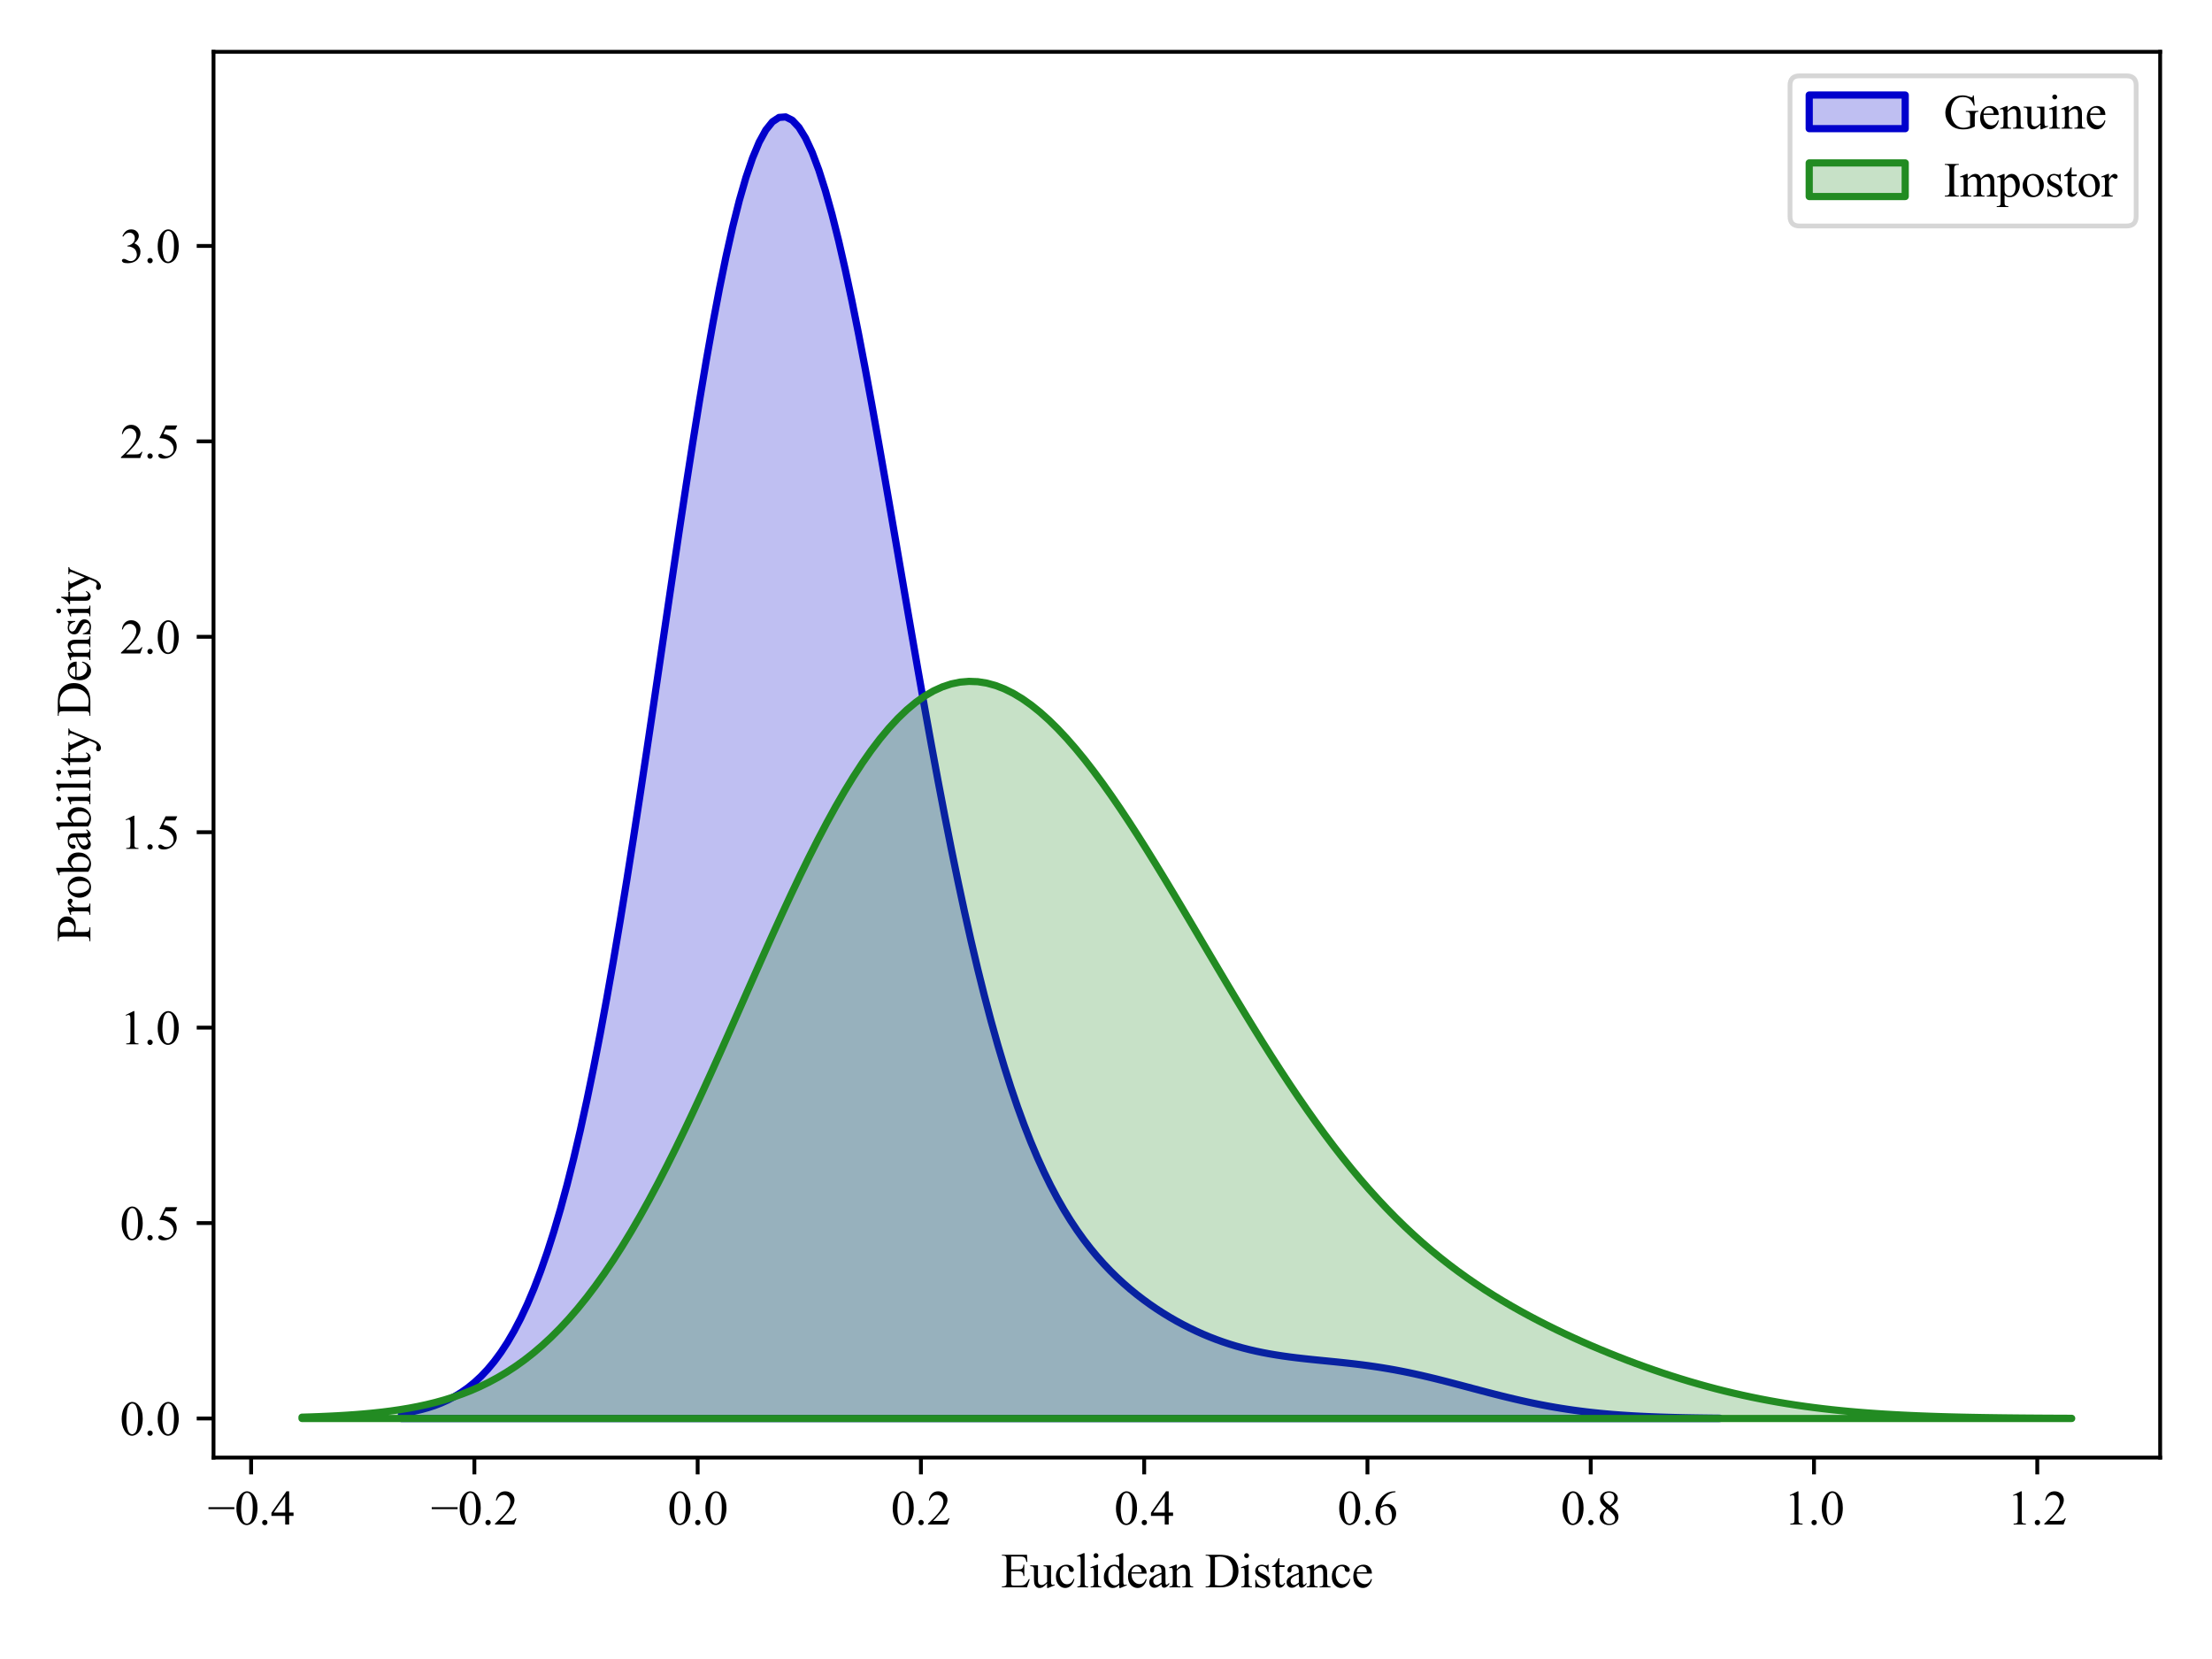 <?xml version="1.0" encoding="utf-8" standalone="no"?>
<!DOCTYPE svg PUBLIC "-//W3C//DTD SVG 1.1//EN"
  "http://www.w3.org/Graphics/SVG/1.1/DTD/svg11.dtd">
<svg xmlns:xlink="http://www.w3.org/1999/xlink" width="460.8pt" height="345.6pt" viewBox="0 0 460.8 345.6" xmlns="http://www.w3.org/2000/svg" version="1.1">
 <defs>
  <style type="text/css">*{stroke-linejoin: round; stroke-linecap: butt}</style>
 </defs>
 <g id="figure_1">
  <g id="patch_1">
   <path d="M 0 345.6 
L 460.8 345.6 
L 460.8 0 
L 0 0 
z
" style="fill: #ffffff"/>
  </g>
  <g id="axes_1">
   <g id="patch_2">
    <path d="M 44.48 303.64 
L 450 303.64 
L 450 10.8 
L 44.48 10.8 
z
" style="fill: #ffffff"/>
   </g>
   <g id="PolyCollection_1">
    <defs>
     <path id="mba195c0601" d="M 83.631 -51.141 
L 83.631 -50.102 
L 85.011 -50.102 
L 86.391 -50.102 
L 87.771 -50.102 
L 89.151 -50.102 
L 90.531 -50.102 
L 91.911 -50.102 
L 93.291 -50.102 
L 94.671 -50.102 
L 96.051 -50.102 
L 97.431 -50.102 
L 98.811 -50.102 
L 100.191 -50.102 
L 101.571 -50.102 
L 102.951 -50.102 
L 104.331 -50.102 
L 105.711 -50.102 
L 107.091 -50.102 
L 108.471 -50.102 
L 109.851 -50.102 
L 111.231 -50.102 
L 112.611 -50.102 
L 113.99 -50.102 
L 115.37 -50.102 
L 116.75 -50.102 
L 118.13 -50.102 
L 119.51 -50.102 
L 120.89 -50.102 
L 122.27 -50.102 
L 123.65 -50.102 
L 125.03 -50.102 
L 126.41 -50.102 
L 127.79 -50.102 
L 129.17 -50.102 
L 130.55 -50.102 
L 131.93 -50.102 
L 133.31 -50.102 
L 134.69 -50.102 
L 136.07 -50.102 
L 137.45 -50.102 
L 138.83 -50.102 
L 140.21 -50.102 
L 141.59 -50.102 
L 142.97 -50.102 
L 144.35 -50.102 
L 145.73 -50.102 
L 147.11 -50.102 
L 148.49 -50.102 
L 149.87 -50.102 
L 151.25 -50.102 
L 152.63 -50.102 
L 154.01 -50.102 
L 155.39 -50.102 
L 156.77 -50.102 
L 158.15 -50.102 
L 159.53 -50.102 
L 160.91 -50.102 
L 162.29 -50.102 
L 163.67 -50.102 
L 165.05 -50.102 
L 166.43 -50.102 
L 167.81 -50.102 
L 169.19 -50.102 
L 170.57 -50.102 
L 171.949 -50.102 
L 173.329 -50.102 
L 174.709 -50.102 
L 176.089 -50.102 
L 177.469 -50.102 
L 178.849 -50.102 
L 180.229 -50.102 
L 181.609 -50.102 
L 182.989 -50.102 
L 184.369 -50.102 
L 185.749 -50.102 
L 187.129 -50.102 
L 188.509 -50.102 
L 189.889 -50.102 
L 191.269 -50.102 
L 192.649 -50.102 
L 194.029 -50.102 
L 195.409 -50.102 
L 196.789 -50.102 
L 198.169 -50.102 
L 199.549 -50.102 
L 200.929 -50.102 
L 202.309 -50.102 
L 203.689 -50.102 
L 205.069 -50.102 
L 206.449 -50.102 
L 207.829 -50.102 
L 209.209 -50.102 
L 210.589 -50.102 
L 211.969 -50.102 
L 213.349 -50.102 
L 214.729 -50.102 
L 216.109 -50.102 
L 217.489 -50.102 
L 218.869 -50.102 
L 220.249 -50.102 
L 221.629 -50.102 
L 223.009 -50.102 
L 224.389 -50.102 
L 225.769 -50.102 
L 227.149 -50.102 
L 228.529 -50.102 
L 229.908 -50.102 
L 231.288 -50.102 
L 232.668 -50.102 
L 234.048 -50.102 
L 235.428 -50.102 
L 236.808 -50.102 
L 238.188 -50.102 
L 239.568 -50.102 
L 240.948 -50.102 
L 242.328 -50.102 
L 243.708 -50.102 
L 245.088 -50.102 
L 246.468 -50.102 
L 247.848 -50.102 
L 249.228 -50.102 
L 250.608 -50.102 
L 251.988 -50.102 
L 253.368 -50.102 
L 254.748 -50.102 
L 256.128 -50.102 
L 257.508 -50.102 
L 258.888 -50.102 
L 260.268 -50.102 
L 261.648 -50.102 
L 263.028 -50.102 
L 264.408 -50.102 
L 265.788 -50.102 
L 267.168 -50.102 
L 268.548 -50.102 
L 269.928 -50.102 
L 271.308 -50.102 
L 272.688 -50.102 
L 274.068 -50.102 
L 275.448 -50.102 
L 276.828 -50.102 
L 278.208 -50.102 
L 279.588 -50.102 
L 280.968 -50.102 
L 282.348 -50.102 
L 283.728 -50.102 
L 285.108 -50.102 
L 286.488 -50.102 
L 287.867 -50.102 
L 289.247 -50.102 
L 290.627 -50.102 
L 292.007 -50.102 
L 293.387 -50.102 
L 294.767 -50.102 
L 296.147 -50.102 
L 297.527 -50.102 
L 298.907 -50.102 
L 300.287 -50.102 
L 301.667 -50.102 
L 303.047 -50.102 
L 304.427 -50.102 
L 305.807 -50.102 
L 307.187 -50.102 
L 308.567 -50.102 
L 309.947 -50.102 
L 311.327 -50.102 
L 312.707 -50.102 
L 314.087 -50.102 
L 315.467 -50.102 
L 316.847 -50.102 
L 318.227 -50.102 
L 319.607 -50.102 
L 320.987 -50.102 
L 322.367 -50.102 
L 323.747 -50.102 
L 325.127 -50.102 
L 326.507 -50.102 
L 327.887 -50.102 
L 329.267 -50.102 
L 330.647 -50.102 
L 332.027 -50.102 
L 333.407 -50.102 
L 334.787 -50.102 
L 336.167 -50.102 
L 337.547 -50.102 
L 338.927 -50.102 
L 340.307 -50.102 
L 341.687 -50.102 
L 343.067 -50.102 
L 344.447 -50.102 
L 345.826 -50.102 
L 347.206 -50.102 
L 348.586 -50.102 
L 349.966 -50.102 
L 351.346 -50.102 
L 352.726 -50.102 
L 354.106 -50.102 
L 355.486 -50.102 
L 356.866 -50.102 
L 358.246 -50.102 
L 358.246 -50.163 
L 358.246 -50.163 
L 356.866 -50.176 
L 355.486 -50.192 
L 354.106 -50.21 
L 352.726 -50.231 
L 351.346 -50.255 
L 349.966 -50.284 
L 348.586 -50.317 
L 347.206 -50.356 
L 345.826 -50.4 
L 344.447 -50.451 
L 343.067 -50.509 
L 341.687 -50.574 
L 340.307 -50.648 
L 338.927 -50.732 
L 337.547 -50.825 
L 336.167 -50.93 
L 334.787 -51.046 
L 333.407 -51.174 
L 332.027 -51.316 
L 330.647 -51.471 
L 329.267 -51.641 
L 327.887 -51.825 
L 326.507 -52.024 
L 325.127 -52.239 
L 323.747 -52.469 
L 322.367 -52.715 
L 320.987 -52.976 
L 319.607 -53.253 
L 318.227 -53.543 
L 316.847 -53.848 
L 315.467 -54.165 
L 314.087 -54.494 
L 312.707 -54.833 
L 311.327 -55.181 
L 309.947 -55.536 
L 308.567 -55.898 
L 307.187 -56.262 
L 305.807 -56.629 
L 304.427 -56.995 
L 303.047 -57.358 
L 301.667 -57.718 
L 300.287 -58.07 
L 298.907 -58.415 
L 297.527 -58.748 
L 296.147 -59.07 
L 294.767 -59.379 
L 293.387 -59.673 
L 292.007 -59.951 
L 290.627 -60.214 
L 289.247 -60.459 
L 287.867 -60.688 
L 286.488 -60.901 
L 285.108 -61.099 
L 283.728 -61.282 
L 282.348 -61.452 
L 280.968 -61.61 
L 279.588 -61.759 
L 278.208 -61.902 
L 276.828 -62.04 
L 275.448 -62.176 
L 274.068 -62.314 
L 272.688 -62.457 
L 271.308 -62.607 
L 269.928 -62.767 
L 268.548 -62.942 
L 267.168 -63.134 
L 265.788 -63.346 
L 264.408 -63.58 
L 263.028 -63.841 
L 261.648 -64.129 
L 260.268 -64.448 
L 258.888 -64.799 
L 257.508 -65.184 
L 256.128 -65.605 
L 254.748 -66.063 
L 253.368 -66.559 
L 251.988 -67.095 
L 250.608 -67.671 
L 249.228 -68.288 
L 247.848 -68.947 
L 246.468 -69.65 
L 245.088 -70.397 
L 243.708 -71.19 
L 242.328 -72.03 
L 240.948 -72.921 
L 239.568 -73.865 
L 238.188 -74.865 
L 236.808 -75.925 
L 235.428 -77.051 
L 234.048 -78.247 
L 232.668 -79.521 
L 231.288 -80.88 
L 229.908 -82.332 
L 228.529 -83.887 
L 227.149 -85.554 
L 225.769 -87.346 
L 224.389 -89.275 
L 223.009 -91.352 
L 221.629 -93.591 
L 220.249 -96.008 
L 218.869 -98.615 
L 217.489 -101.427 
L 216.109 -104.459 
L 214.729 -107.725 
L 213.349 -111.239 
L 211.969 -115.013 
L 210.589 -119.06 
L 209.209 -123.39 
L 207.829 -128.011 
L 206.449 -132.931 
L 205.069 -138.155 
L 203.689 -143.682 
L 202.309 -149.514 
L 200.929 -155.645 
L 199.549 -162.068 
L 198.169 -168.771 
L 196.789 -175.739 
L 195.409 -182.952 
L 194.029 -190.388 
L 192.649 -198.017 
L 191.269 -205.808 
L 189.889 -213.725 
L 188.509 -221.728 
L 187.129 -229.772 
L 185.749 -237.811 
L 184.369 -245.794 
L 182.989 -253.668 
L 181.609 -261.376 
L 180.229 -268.863 
L 178.849 -276.068 
L 177.469 -282.935 
L 176.089 -289.404 
L 174.709 -295.418 
L 173.329 -300.922 
L 171.949 -305.863 
L 170.57 -310.191 
L 169.19 -313.861 
L 167.81 -316.833 
L 166.43 -319.073 
L 165.05 -320.55 
L 163.67 -321.243 
L 162.29 -321.137 
L 160.91 -320.224 
L 159.53 -318.505 
L 158.15 -315.986 
L 156.77 -312.684 
L 155.39 -308.62 
L 154.01 -303.826 
L 152.63 -298.337 
L 151.25 -292.198 
L 149.87 -285.456 
L 148.49 -278.167 
L 147.11 -270.389 
L 145.73 -262.182 
L 144.35 -253.612 
L 142.97 -244.744 
L 141.59 -235.645 
L 140.21 -226.382 
L 138.83 -217.019 
L 137.45 -207.621 
L 136.07 -198.249 
L 134.69 -188.96 
L 133.31 -179.809 
L 131.93 -170.845 
L 130.55 -162.113 
L 129.17 -153.653 
L 127.79 -145.5 
L 126.41 -137.682 
L 125.03 -130.223 
L 123.65 -123.142 
L 122.27 -116.453 
L 120.89 -110.163 
L 119.51 -104.277 
L 118.13 -98.794 
L 116.75 -93.71 
L 115.37 -89.017 
L 113.99 -84.705 
L 112.611 -80.76 
L 111.231 -77.167 
L 109.851 -73.909 
L 108.471 -70.968 
L 107.091 -68.324 
L 105.711 -65.957 
L 104.331 -63.847 
L 102.951 -61.975 
L 101.571 -60.32 
L 100.191 -58.864 
L 98.811 -57.588 
L 97.431 -56.474 
L 96.051 -55.506 
L 94.671 -54.668 
L 93.291 -53.946 
L 91.911 -53.326 
L 90.531 -52.797 
L 89.151 -52.345 
L 87.771 -51.963 
L 86.391 -51.64 
L 85.011 -51.368 
L 83.631 -51.141 
z
" style="stroke: #0000cc; stroke-width: 1.5"/>
    </defs>
    <g clip-path="url(#pbcf3af2fe0)">
     <use xlink:href="#mba195c0601" x="0" y="345.6" style="fill: #0000cc; fill-opacity: 0.25; stroke: #0000cc; stroke-width: 1.5"/>
    </g>
   </g>
   <g id="PolyCollection_2">
    <defs>
     <path id="m67231ea0e0" d="M 62.913 -50.375 
L 62.913 -50.102 
L 64.765 -50.102 
L 66.618 -50.102 
L 68.47 -50.102 
L 70.323 -50.102 
L 72.175 -50.102 
L 74.028 -50.102 
L 75.88 -50.102 
L 77.733 -50.102 
L 79.586 -50.102 
L 81.438 -50.102 
L 83.291 -50.102 
L 85.143 -50.102 
L 86.996 -50.102 
L 88.848 -50.102 
L 90.701 -50.102 
L 92.553 -50.102 
L 94.406 -50.102 
L 96.258 -50.102 
L 98.111 -50.102 
L 99.963 -50.102 
L 101.816 -50.102 
L 103.669 -50.102 
L 105.521 -50.102 
L 107.374 -50.102 
L 109.226 -50.102 
L 111.079 -50.102 
L 112.931 -50.102 
L 114.784 -50.102 
L 116.636 -50.102 
L 118.489 -50.102 
L 120.341 -50.102 
L 122.194 -50.102 
L 124.046 -50.102 
L 125.899 -50.102 
L 127.751 -50.102 
L 129.604 -50.102 
L 131.457 -50.102 
L 133.309 -50.102 
L 135.162 -50.102 
L 137.014 -50.102 
L 138.867 -50.102 
L 140.719 -50.102 
L 142.572 -50.102 
L 144.424 -50.102 
L 146.277 -50.102 
L 148.129 -50.102 
L 149.982 -50.102 
L 151.834 -50.102 
L 153.687 -50.102 
L 155.539 -50.102 
L 157.392 -50.102 
L 159.245 -50.102 
L 161.097 -50.102 
L 162.95 -50.102 
L 164.802 -50.102 
L 166.655 -50.102 
L 168.507 -50.102 
L 170.36 -50.102 
L 172.212 -50.102 
L 174.065 -50.102 
L 175.917 -50.102 
L 177.77 -50.102 
L 179.622 -50.102 
L 181.475 -50.102 
L 183.328 -50.102 
L 185.18 -50.102 
L 187.033 -50.102 
L 188.885 -50.102 
L 190.738 -50.102 
L 192.59 -50.102 
L 194.443 -50.102 
L 196.295 -50.102 
L 198.148 -50.102 
L 200 -50.102 
L 201.853 -50.102 
L 203.705 -50.102 
L 205.558 -50.102 
L 207.41 -50.102 
L 209.263 -50.102 
L 211.116 -50.102 
L 212.968 -50.102 
L 214.821 -50.102 
L 216.673 -50.102 
L 218.526 -50.102 
L 220.378 -50.102 
L 222.231 -50.102 
L 224.083 -50.102 
L 225.936 -50.102 
L 227.788 -50.102 
L 229.641 -50.102 
L 231.493 -50.102 
L 233.346 -50.102 
L 235.199 -50.102 
L 237.051 -50.102 
L 238.904 -50.102 
L 240.756 -50.102 
L 242.609 -50.102 
L 244.461 -50.102 
L 246.314 -50.102 
L 248.166 -50.102 
L 250.019 -50.102 
L 251.871 -50.102 
L 253.724 -50.102 
L 255.576 -50.102 
L 257.429 -50.102 
L 259.281 -50.102 
L 261.134 -50.102 
L 262.987 -50.102 
L 264.839 -50.102 
L 266.692 -50.102 
L 268.544 -50.102 
L 270.397 -50.102 
L 272.249 -50.102 
L 274.102 -50.102 
L 275.954 -50.102 
L 277.807 -50.102 
L 279.659 -50.102 
L 281.512 -50.102 
L 283.364 -50.102 
L 285.217 -50.102 
L 287.07 -50.102 
L 288.922 -50.102 
L 290.775 -50.102 
L 292.627 -50.102 
L 294.48 -50.102 
L 296.332 -50.102 
L 298.185 -50.102 
L 300.037 -50.102 
L 301.89 -50.102 
L 303.742 -50.102 
L 305.595 -50.102 
L 307.447 -50.102 
L 309.3 -50.102 
L 311.152 -50.102 
L 313.005 -50.102 
L 314.858 -50.102 
L 316.71 -50.102 
L 318.563 -50.102 
L 320.415 -50.102 
L 322.268 -50.102 
L 324.12 -50.102 
L 325.973 -50.102 
L 327.825 -50.102 
L 329.678 -50.102 
L 331.53 -50.102 
L 333.383 -50.102 
L 335.235 -50.102 
L 337.088 -50.102 
L 338.941 -50.102 
L 340.793 -50.102 
L 342.646 -50.102 
L 344.498 -50.102 
L 346.351 -50.102 
L 348.203 -50.102 
L 350.056 -50.102 
L 351.908 -50.102 
L 353.761 -50.102 
L 355.613 -50.102 
L 357.466 -50.102 
L 359.318 -50.102 
L 361.171 -50.102 
L 363.023 -50.102 
L 364.876 -50.102 
L 366.729 -50.102 
L 368.581 -50.102 
L 370.434 -50.102 
L 372.286 -50.102 
L 374.139 -50.102 
L 375.991 -50.102 
L 377.844 -50.102 
L 379.696 -50.102 
L 381.549 -50.102 
L 383.401 -50.102 
L 385.254 -50.102 
L 387.106 -50.102 
L 388.959 -50.102 
L 390.811 -50.102 
L 392.664 -50.102 
L 394.517 -50.102 
L 396.369 -50.102 
L 398.222 -50.102 
L 400.074 -50.102 
L 401.927 -50.102 
L 403.779 -50.102 
L 405.632 -50.102 
L 407.484 -50.102 
L 409.337 -50.102 
L 411.189 -50.102 
L 413.042 -50.102 
L 414.894 -50.102 
L 416.747 -50.102 
L 418.6 -50.102 
L 420.452 -50.102 
L 422.305 -50.102 
L 424.157 -50.102 
L 426.01 -50.102 
L 427.862 -50.102 
L 429.715 -50.102 
L 431.567 -50.102 
L 431.567 -50.137 
L 431.567 -50.137 
L 429.715 -50.144 
L 427.862 -50.152 
L 426.01 -50.162 
L 424.157 -50.174 
L 422.305 -50.187 
L 420.452 -50.203 
L 418.6 -50.221 
L 416.747 -50.242 
L 414.894 -50.267 
L 413.042 -50.295 
L 411.189 -50.328 
L 409.337 -50.365 
L 407.484 -50.407 
L 405.632 -50.455 
L 403.779 -50.509 
L 401.927 -50.571 
L 400.074 -50.64 
L 398.222 -50.718 
L 396.369 -50.806 
L 394.517 -50.903 
L 392.664 -51.011 
L 390.811 -51.132 
L 388.959 -51.265 
L 387.106 -51.412 
L 385.254 -51.573 
L 383.401 -51.75 
L 381.549 -51.943 
L 379.696 -52.153 
L 377.844 -52.382 
L 375.991 -52.63 
L 374.139 -52.897 
L 372.286 -53.185 
L 370.434 -53.494 
L 368.581 -53.824 
L 366.729 -54.177 
L 364.876 -54.553 
L 363.023 -54.951 
L 361.171 -55.373 
L 359.318 -55.818 
L 357.466 -56.287 
L 355.613 -56.78 
L 353.761 -57.296 
L 351.908 -57.835 
L 350.056 -58.397 
L 348.203 -58.983 
L 346.351 -59.591 
L 344.498 -60.222 
L 342.646 -60.875 
L 340.793 -61.55 
L 338.941 -62.247 
L 337.088 -62.966 
L 335.235 -63.708 
L 333.383 -64.471 
L 331.53 -65.257 
L 329.678 -66.067 
L 327.825 -66.901 
L 325.973 -67.76 
L 324.12 -68.646 
L 322.268 -69.56 
L 320.415 -70.503 
L 318.563 -71.479 
L 316.71 -72.489 
L 314.858 -73.536 
L 313.005 -74.622 
L 311.152 -75.751 
L 309.3 -76.926 
L 307.447 -78.15 
L 305.595 -79.426 
L 303.742 -80.757 
L 301.89 -82.148 
L 300.037 -83.601 
L 298.185 -85.12 
L 296.332 -86.708 
L 294.48 -88.368 
L 292.627 -90.102 
L 290.775 -91.913 
L 288.922 -93.803 
L 287.07 -95.773 
L 285.217 -97.824 
L 283.364 -99.958 
L 281.512 -102.175 
L 279.659 -104.473 
L 277.807 -106.853 
L 275.954 -109.313 
L 274.102 -111.851 
L 272.249 -114.465 
L 270.397 -117.151 
L 268.544 -119.906 
L 266.692 -122.726 
L 264.839 -125.606 
L 262.987 -128.541 
L 261.134 -131.526 
L 259.281 -134.553 
L 257.429 -137.618 
L 255.576 -140.711 
L 253.724 -143.828 
L 251.871 -146.959 
L 250.019 -150.096 
L 248.166 -153.232 
L 246.314 -156.358 
L 244.461 -159.464 
L 242.609 -162.542 
L 240.756 -165.582 
L 238.904 -168.575 
L 237.051 -171.511 
L 235.199 -174.38 
L 233.346 -177.173 
L 231.493 -179.879 
L 229.641 -182.49 
L 227.788 -184.993 
L 225.936 -187.381 
L 224.083 -189.642 
L 222.231 -191.767 
L 220.378 -193.748 
L 218.526 -195.573 
L 216.673 -197.234 
L 214.821 -198.723 
L 212.968 -200.031 
L 211.116 -201.15 
L 209.263 -202.072 
L 207.41 -202.79 
L 205.558 -203.298 
L 203.705 -203.59 
L 201.853 -203.66 
L 200 -203.505 
L 198.148 -203.122 
L 196.295 -202.506 
L 194.443 -201.657 
L 192.59 -200.575 
L 190.738 -199.258 
L 188.885 -197.71 
L 187.033 -195.933 
L 185.18 -193.929 
L 183.328 -191.706 
L 181.475 -189.268 
L 179.622 -186.623 
L 177.77 -183.78 
L 175.917 -180.749 
L 174.065 -177.541 
L 172.212 -174.167 
L 170.36 -170.64 
L 168.507 -166.975 
L 166.655 -163.187 
L 164.802 -159.29 
L 162.95 -155.301 
L 161.097 -151.236 
L 159.245 -147.113 
L 157.392 -142.948 
L 155.539 -138.758 
L 153.687 -134.561 
L 151.834 -130.373 
L 149.982 -126.21 
L 148.129 -122.088 
L 146.277 -118.023 
L 144.424 -114.028 
L 142.572 -110.117 
L 140.719 -106.302 
L 138.867 -102.594 
L 137.014 -99.003 
L 135.162 -95.539 
L 133.309 -92.208 
L 131.457 -89.017 
L 129.604 -85.971 
L 127.751 -83.073 
L 125.899 -80.326 
L 124.046 -77.732 
L 122.194 -75.29 
L 120.341 -72.999 
L 118.489 -70.858 
L 116.636 -68.863 
L 114.784 -67.012 
L 112.931 -65.299 
L 111.079 -63.721 
L 109.226 -62.271 
L 107.374 -60.943 
L 105.521 -59.732 
L 103.669 -58.631 
L 101.816 -57.633 
L 99.963 -56.732 
L 98.111 -55.922 
L 96.258 -55.195 
L 94.406 -54.546 
L 92.553 -53.967 
L 90.701 -53.454 
L 88.848 -53 
L 86.996 -52.6 
L 85.143 -52.248 
L 83.291 -51.941 
L 81.438 -51.672 
L 79.586 -51.439 
L 77.733 -51.237 
L 75.88 -51.062 
L 74.028 -50.912 
L 72.175 -50.783 
L 70.323 -50.673 
L 68.47 -50.579 
L 66.618 -50.499 
L 64.765 -50.432 
L 62.913 -50.375 
z
" style="stroke: #228b22; stroke-width: 1.5"/>
    </defs>
    <g clip-path="url(#pbcf3af2fe0)">
     <use xlink:href="#m67231ea0e0" x="0" y="345.6" style="fill: #228b22; fill-opacity: 0.25; stroke: #228b22; stroke-width: 1.5"/>
    </g>
   </g>
   <g id="matplotlib.axis_1">
    <g id="xtick_1">
     <g id="line2d_1">
      <defs>
       <path id="mbfc5660599" d="M 0 0 
L 0 3.5 
" style="stroke: #000000; stroke-width: 0.8"/>
      </defs>
      <g>
       <use xlink:href="#mbfc5660599" x="52.311" y="303.64" style="stroke: #000000; stroke-width: 0.8"/>
      </g>
     </g>
     <g id="text_1">
      <!-- −0.4 -->
      <g transform="translate(43.242 317.584) scale(0.1 -0.1)">
       <defs>
        <path id="TimesNewRomanPSMT-2212" d="M 3484 2000 
L 116 2000 
L 116 2256 
L 3484 2256 
L 3484 2000 
z
" transform="scale(0.016)"/>
        <path id="TimesNewRomanPSMT-30" d="M 231 2094 
Q 231 2819 450 3342 
Q 669 3866 1031 4122 
Q 1313 4325 1613 4325 
Q 2100 4325 2488 3828 
Q 2972 3213 2972 2159 
Q 2972 1422 2759 906 
Q 2547 391 2217 158 
Q 1888 -75 1581 -75 
Q 975 -75 572 641 
Q 231 1244 231 2094 
z
M 844 2016 
Q 844 1141 1059 588 
Q 1238 122 1591 122 
Q 1759 122 1940 273 
Q 2122 425 2216 781 
Q 2359 1319 2359 2297 
Q 2359 3022 2209 3506 
Q 2097 3866 1919 4016 
Q 1791 4119 1609 4119 
Q 1397 4119 1231 3928 
Q 1006 3669 925 3112 
Q 844 2556 844 2016 
z
" transform="scale(0.016)"/>
        <path id="TimesNewRomanPSMT-2e" d="M 800 606 
Q 947 606 1047 504 
Q 1147 403 1147 259 
Q 1147 116 1045 14 
Q 944 -88 800 -88 
Q 656 -88 554 14 
Q 453 116 453 259 
Q 453 406 554 506 
Q 656 606 800 606 
z
" transform="scale(0.016)"/>
        <path id="TimesNewRomanPSMT-34" d="M 2978 1563 
L 2978 1119 
L 2409 1119 
L 2409 0 
L 1894 0 
L 1894 1119 
L 100 1119 
L 100 1519 
L 2066 4325 
L 2409 4325 
L 2409 1563 
L 2978 1563 
z
M 1894 1563 
L 1894 3666 
L 406 1563 
L 1894 1563 
z
" transform="scale(0.016)"/>
       </defs>
       <use xlink:href="#TimesNewRomanPSMT-2212"/>
       <use xlink:href="#TimesNewRomanPSMT-30" x="56.396"/>
       <use xlink:href="#TimesNewRomanPSMT-2e" x="106.396"/>
       <use xlink:href="#TimesNewRomanPSMT-34" x="131.396"/>
      </g>
     </g>
    </g>
    <g id="xtick_2">
     <g id="line2d_2">
      <g>
       <use xlink:href="#mbfc5660599" x="98.823" y="303.64" style="stroke: #000000; stroke-width: 0.8"/>
      </g>
     </g>
     <g id="text_2">
      <!-- −0.2 -->
      <g transform="translate(89.753 317.584) scale(0.1 -0.1)">
       <defs>
        <path id="TimesNewRomanPSMT-32" d="M 2934 816 
L 2638 0 
L 138 0 
L 138 116 
Q 1241 1122 1691 1759 
Q 2141 2397 2141 2925 
Q 2141 3328 1894 3587 
Q 1647 3847 1303 3847 
Q 991 3847 742 3664 
Q 494 3481 375 3128 
L 259 3128 
Q 338 3706 661 4015 
Q 984 4325 1469 4325 
Q 1984 4325 2329 3994 
Q 2675 3663 2675 3213 
Q 2675 2891 2525 2569 
Q 2294 2063 1775 1497 
Q 997 647 803 472 
L 1909 472 
Q 2247 472 2383 497 
Q 2519 522 2628 598 
Q 2738 675 2819 816 
L 2934 816 
z
" transform="scale(0.016)"/>
       </defs>
       <use xlink:href="#TimesNewRomanPSMT-2212"/>
       <use xlink:href="#TimesNewRomanPSMT-30" x="56.396"/>
       <use xlink:href="#TimesNewRomanPSMT-2e" x="106.396"/>
       <use xlink:href="#TimesNewRomanPSMT-32" x="131.396"/>
      </g>
     </g>
    </g>
    <g id="xtick_3">
     <g id="line2d_3">
      <g>
       <use xlink:href="#mbfc5660599" x="145.334" y="303.64" style="stroke: #000000; stroke-width: 0.8"/>
      </g>
     </g>
     <g id="text_3">
      <!-- 0.0 -->
      <g transform="translate(139.084 317.584) scale(0.1 -0.1)">
       <use xlink:href="#TimesNewRomanPSMT-30"/>
       <use xlink:href="#TimesNewRomanPSMT-2e" x="50"/>
       <use xlink:href="#TimesNewRomanPSMT-30" x="75"/>
      </g>
     </g>
    </g>
    <g id="xtick_4">
     <g id="line2d_4">
      <g>
       <use xlink:href="#mbfc5660599" x="191.845" y="303.64" style="stroke: #000000; stroke-width: 0.8"/>
      </g>
     </g>
     <g id="text_4">
      <!-- 0.2 -->
      <g transform="translate(185.595 317.584) scale(0.1 -0.1)">
       <use xlink:href="#TimesNewRomanPSMT-30"/>
       <use xlink:href="#TimesNewRomanPSMT-2e" x="50"/>
       <use xlink:href="#TimesNewRomanPSMT-32" x="75"/>
      </g>
     </g>
    </g>
    <g id="xtick_5">
     <g id="line2d_5">
      <g>
       <use xlink:href="#mbfc5660599" x="238.356" y="303.64" style="stroke: #000000; stroke-width: 0.8"/>
      </g>
     </g>
     <g id="text_5">
      <!-- 0.4 -->
      <g transform="translate(232.106 317.584) scale(0.1 -0.1)">
       <use xlink:href="#TimesNewRomanPSMT-30"/>
       <use xlink:href="#TimesNewRomanPSMT-2e" x="50"/>
       <use xlink:href="#TimesNewRomanPSMT-34" x="75"/>
      </g>
     </g>
    </g>
    <g id="xtick_6">
     <g id="line2d_6">
      <g>
       <use xlink:href="#mbfc5660599" x="284.867" y="303.64" style="stroke: #000000; stroke-width: 0.8"/>
      </g>
     </g>
     <g id="text_6">
      <!-- 0.6 -->
      <g transform="translate(278.617 317.584) scale(0.1 -0.1)">
       <defs>
        <path id="TimesNewRomanPSMT-36" d="M 2869 4325 
L 2869 4209 
Q 2456 4169 2195 4045 
Q 1934 3922 1679 3669 
Q 1425 3416 1258 3105 
Q 1091 2794 978 2366 
Q 1428 2675 1881 2675 
Q 2316 2675 2634 2325 
Q 2953 1975 2953 1425 
Q 2953 894 2631 456 
Q 2244 -75 1606 -75 
Q 1172 -75 869 213 
Q 275 772 275 1663 
Q 275 2231 503 2743 
Q 731 3256 1154 3653 
Q 1578 4050 1965 4187 
Q 2353 4325 2688 4325 
L 2869 4325 
z
M 925 2138 
Q 869 1716 869 1456 
Q 869 1156 980 804 
Q 1091 453 1309 247 
Q 1469 100 1697 100 
Q 1969 100 2183 356 
Q 2397 613 2397 1088 
Q 2397 1622 2184 2012 
Q 1972 2403 1581 2403 
Q 1463 2403 1327 2353 
Q 1191 2303 925 2138 
z
" transform="scale(0.016)"/>
       </defs>
       <use xlink:href="#TimesNewRomanPSMT-30"/>
       <use xlink:href="#TimesNewRomanPSMT-2e" x="50"/>
       <use xlink:href="#TimesNewRomanPSMT-36" x="75"/>
      </g>
     </g>
    </g>
    <g id="xtick_7">
     <g id="line2d_7">
      <g>
       <use xlink:href="#mbfc5660599" x="331.378" y="303.64" style="stroke: #000000; stroke-width: 0.8"/>
      </g>
     </g>
     <g id="text_7">
      <!-- 0.8 -->
      <g transform="translate(325.128 317.584) scale(0.1 -0.1)">
       <defs>
        <path id="TimesNewRomanPSMT-38" d="M 1228 2134 
Q 725 2547 579 2797 
Q 434 3047 434 3316 
Q 434 3728 753 4026 
Q 1072 4325 1600 4325 
Q 2113 4325 2425 4047 
Q 2738 3769 2738 3413 
Q 2738 3175 2569 2928 
Q 2400 2681 1866 2347 
Q 2416 1922 2594 1678 
Q 2831 1359 2831 1006 
Q 2831 559 2490 242 
Q 2150 -75 1597 -75 
Q 994 -75 656 303 
Q 388 606 388 966 
Q 388 1247 577 1523 
Q 766 1800 1228 2134 
z
M 1719 2469 
Q 2094 2806 2194 3001 
Q 2294 3197 2294 3444 
Q 2294 3772 2109 3958 
Q 1925 4144 1606 4144 
Q 1288 4144 1088 3959 
Q 888 3775 888 3528 
Q 888 3366 970 3203 
Q 1053 3041 1206 2894 
L 1719 2469 
z
M 1375 2016 
Q 1116 1797 991 1539 
Q 866 1281 866 981 
Q 866 578 1086 336 
Q 1306 94 1647 94 
Q 1984 94 2187 284 
Q 2391 475 2391 747 
Q 2391 972 2272 1150 
Q 2050 1481 1375 2016 
z
" transform="scale(0.016)"/>
       </defs>
       <use xlink:href="#TimesNewRomanPSMT-30"/>
       <use xlink:href="#TimesNewRomanPSMT-2e" x="50"/>
       <use xlink:href="#TimesNewRomanPSMT-38" x="75"/>
      </g>
     </g>
    </g>
    <g id="xtick_8">
     <g id="line2d_8">
      <g>
       <use xlink:href="#mbfc5660599" x="377.889" y="303.64" style="stroke: #000000; stroke-width: 0.8"/>
      </g>
     </g>
     <g id="text_8">
      <!-- 1.0 -->
      <g transform="translate(371.639 317.584) scale(0.1 -0.1)">
       <defs>
        <path id="TimesNewRomanPSMT-31" d="M 750 3822 
L 1781 4325 
L 1884 4325 
L 1884 747 
Q 1884 391 1914 303 
Q 1944 216 2037 169 
Q 2131 122 2419 116 
L 2419 0 
L 825 0 
L 825 116 
Q 1125 122 1212 167 
Q 1300 213 1334 289 
Q 1369 366 1369 747 
L 1369 3034 
Q 1369 3497 1338 3628 
Q 1316 3728 1258 3775 
Q 1200 3822 1119 3822 
Q 1003 3822 797 3725 
L 750 3822 
z
" transform="scale(0.016)"/>
       </defs>
       <use xlink:href="#TimesNewRomanPSMT-31"/>
       <use xlink:href="#TimesNewRomanPSMT-2e" x="50"/>
       <use xlink:href="#TimesNewRomanPSMT-30" x="75"/>
      </g>
     </g>
    </g>
    <g id="xtick_9">
     <g id="line2d_9">
      <g>
       <use xlink:href="#mbfc5660599" x="424.401" y="303.64" style="stroke: #000000; stroke-width: 0.8"/>
      </g>
     </g>
     <g id="text_9">
      <!-- 1.2 -->
      <g transform="translate(418.151 317.584) scale(0.1 -0.1)">
       <use xlink:href="#TimesNewRomanPSMT-31"/>
       <use xlink:href="#TimesNewRomanPSMT-2e" x="50"/>
       <use xlink:href="#TimesNewRomanPSMT-32" x="75"/>
      </g>
     </g>
    </g>
    <g id="text_10">
     <!-- Euclidean Distance -->
     <g transform="translate(208.506 330.667) scale(0.1 -0.1)">
      <defs>
       <path id="TimesNewRomanPSMT-45" d="M 1338 4006 
L 1338 2331 
L 2269 2331 
Q 2631 2331 2753 2441 
Q 2916 2584 2934 2947 
L 3050 2947 
L 3050 1472 
L 2934 1472 
Q 2891 1781 2847 1869 
Q 2791 1978 2662 2040 
Q 2534 2103 2269 2103 
L 1338 2103 
L 1338 706 
Q 1338 425 1363 364 
Q 1388 303 1450 267 
Q 1513 231 1688 231 
L 2406 231 
Q 2766 231 2928 281 
Q 3091 331 3241 478 
Q 3434 672 3638 1063 
L 3763 1063 
L 3397 0 
L 131 0 
L 131 116 
L 281 116 
Q 431 116 566 188 
Q 666 238 702 338 
Q 738 438 738 747 
L 738 3500 
Q 738 3903 656 3997 
Q 544 4122 281 4122 
L 131 4122 
L 131 4238 
L 3397 4238 
L 3444 3309 
L 3322 3309 
Q 3256 3644 3176 3769 
Q 3097 3894 2941 3959 
Q 2816 4006 2500 4006 
L 1338 4006 
z
" transform="scale(0.016)"/>
       <path id="TimesNewRomanPSMT-75" d="M 2709 2863 
L 2709 1128 
Q 2709 631 2732 520 
Q 2756 409 2807 365 
Q 2859 322 2928 322 
Q 3025 322 3147 375 
L 3191 266 
L 2334 -88 
L 2194 -88 
L 2194 519 
Q 1825 119 1631 15 
Q 1438 -88 1222 -88 
Q 981 -88 804 51 
Q 628 191 559 409 
Q 491 628 491 1028 
L 491 2306 
Q 491 2509 447 2587 
Q 403 2666 317 2708 
Q 231 2750 6 2747 
L 6 2863 
L 1009 2863 
L 1009 947 
Q 1009 547 1148 422 
Q 1288 297 1484 297 
Q 1619 297 1789 381 
Q 1959 466 2194 703 
L 2194 2325 
Q 2194 2569 2105 2655 
Q 2016 2741 1734 2747 
L 1734 2863 
L 2709 2863 
z
" transform="scale(0.016)"/>
       <path id="TimesNewRomanPSMT-63" d="M 2631 1088 
Q 2516 522 2178 217 
Q 1841 -88 1431 -88 
Q 944 -88 581 321 
Q 219 731 219 1428 
Q 219 2103 620 2525 
Q 1022 2947 1584 2947 
Q 2006 2947 2278 2723 
Q 2550 2500 2550 2259 
Q 2550 2141 2473 2067 
Q 2397 1994 2259 1994 
Q 2075 1994 1981 2113 
Q 1928 2178 1911 2362 
Q 1894 2547 1784 2644 
Q 1675 2738 1481 2738 
Q 1169 2738 978 2506 
Q 725 2200 725 1697 
Q 725 1184 976 792 
Q 1228 400 1656 400 
Q 1963 400 2206 609 
Q 2378 753 2541 1131 
L 2631 1088 
z
" transform="scale(0.016)"/>
       <path id="TimesNewRomanPSMT-6c" d="M 1184 4444 
L 1184 647 
Q 1184 378 1223 290 
Q 1263 203 1344 158 
Q 1425 113 1647 113 
L 1647 0 
L 244 0 
L 244 113 
Q 441 113 512 153 
Q 584 194 625 287 
Q 666 381 666 647 
L 666 3247 
Q 666 3731 644 3842 
Q 622 3953 573 3993 
Q 525 4034 450 4034 
Q 369 4034 244 3984 
L 191 4094 
L 1044 4444 
L 1184 4444 
z
" transform="scale(0.016)"/>
       <path id="TimesNewRomanPSMT-69" d="M 928 4444 
Q 1059 4444 1151 4351 
Q 1244 4259 1244 4128 
Q 1244 3997 1151 3903 
Q 1059 3809 928 3809 
Q 797 3809 703 3903 
Q 609 3997 609 4128 
Q 609 4259 701 4351 
Q 794 4444 928 4444 
z
M 1188 2947 
L 1188 647 
Q 1188 378 1227 289 
Q 1266 200 1342 156 
Q 1419 113 1622 113 
L 1622 0 
L 231 0 
L 231 113 
Q 441 113 512 153 
Q 584 194 626 287 
Q 669 381 669 647 
L 669 1750 
Q 669 2216 641 2353 
Q 619 2453 572 2492 
Q 525 2531 444 2531 
Q 356 2531 231 2484 
L 188 2597 
L 1050 2947 
L 1188 2947 
z
" transform="scale(0.016)"/>
       <path id="TimesNewRomanPSMT-64" d="M 2222 322 
Q 2013 103 1813 7 
Q 1613 -88 1381 -88 
Q 913 -88 563 304 
Q 213 697 213 1313 
Q 213 1928 600 2439 
Q 988 2950 1597 2950 
Q 1975 2950 2222 2709 
L 2222 3238 
Q 2222 3728 2198 3840 
Q 2175 3953 2125 3993 
Q 2075 4034 2000 4034 
Q 1919 4034 1784 3984 
L 1744 4094 
L 2597 4444 
L 2738 4444 
L 2738 1134 
Q 2738 631 2761 520 
Q 2784 409 2836 365 
Q 2888 322 2956 322 
Q 3041 322 3181 375 
L 3216 266 
L 2366 -88 
L 2222 -88 
L 2222 322 
z
M 2222 541 
L 2222 2016 
Q 2203 2228 2109 2403 
Q 2016 2578 1861 2667 
Q 1706 2756 1559 2756 
Q 1284 2756 1069 2509 
Q 784 2184 784 1559 
Q 784 928 1059 592 
Q 1334 256 1672 256 
Q 1956 256 2222 541 
z
" transform="scale(0.016)"/>
       <path id="TimesNewRomanPSMT-65" d="M 681 1784 
Q 678 1147 991 784 
Q 1303 422 1725 422 
Q 2006 422 2214 576 
Q 2422 731 2563 1106 
L 2659 1044 
Q 2594 616 2278 264 
Q 1963 -88 1488 -88 
Q 972 -88 605 314 
Q 238 716 238 1394 
Q 238 2128 614 2539 
Q 991 2950 1559 2950 
Q 2041 2950 2350 2633 
Q 2659 2316 2659 1784 
L 681 1784 
z
M 681 1966 
L 2006 1966 
Q 1991 2241 1941 2353 
Q 1863 2528 1708 2628 
Q 1553 2728 1384 2728 
Q 1125 2728 920 2526 
Q 716 2325 681 1966 
z
" transform="scale(0.016)"/>
       <path id="TimesNewRomanPSMT-61" d="M 1822 413 
Q 1381 72 1269 19 
Q 1100 -59 909 -59 
Q 613 -59 420 144 
Q 228 347 228 678 
Q 228 888 322 1041 
Q 450 1253 767 1440 
Q 1084 1628 1822 1897 
L 1822 2009 
Q 1822 2438 1686 2597 
Q 1550 2756 1291 2756 
Q 1094 2756 978 2650 
Q 859 2544 859 2406 
L 866 2225 
Q 866 2081 792 2003 
Q 719 1925 600 1925 
Q 484 1925 411 2006 
Q 338 2088 338 2228 
Q 338 2497 613 2722 
Q 888 2947 1384 2947 
Q 1766 2947 2009 2819 
Q 2194 2722 2281 2516 
Q 2338 2381 2338 1966 
L 2338 994 
Q 2338 584 2353 492 
Q 2369 400 2405 369 
Q 2441 338 2488 338 
Q 2538 338 2575 359 
Q 2641 400 2828 588 
L 2828 413 
Q 2478 -56 2159 -56 
Q 2006 -56 1915 50 
Q 1825 156 1822 413 
z
M 1822 616 
L 1822 1706 
Q 1350 1519 1213 1441 
Q 966 1303 859 1153 
Q 753 1003 753 825 
Q 753 600 887 451 
Q 1022 303 1197 303 
Q 1434 303 1822 616 
z
" transform="scale(0.016)"/>
       <path id="TimesNewRomanPSMT-6e" d="M 1034 2341 
Q 1538 2947 1994 2947 
Q 2228 2947 2397 2830 
Q 2566 2713 2666 2444 
Q 2734 2256 2734 1869 
L 2734 647 
Q 2734 375 2778 278 
Q 2813 200 2889 156 
Q 2966 113 3172 113 
L 3172 0 
L 1756 0 
L 1756 113 
L 1816 113 
Q 2016 113 2095 173 
Q 2175 234 2206 353 
Q 2219 400 2219 647 
L 2219 1819 
Q 2219 2209 2117 2386 
Q 2016 2563 1775 2563 
Q 1403 2563 1034 2156 
L 1034 647 
Q 1034 356 1069 288 
Q 1113 197 1189 155 
Q 1266 113 1500 113 
L 1500 0 
L 84 0 
L 84 113 
L 147 113 
Q 366 113 442 223 
Q 519 334 519 647 
L 519 1709 
Q 519 2225 495 2337 
Q 472 2450 423 2490 
Q 375 2531 294 2531 
Q 206 2531 84 2484 
L 38 2597 
L 900 2947 
L 1034 2947 
L 1034 2341 
z
" transform="scale(0.016)"/>
       <path id="TimesNewRomanPSMT-20" transform="scale(0.016)"/>
       <path id="TimesNewRomanPSMT-44" d="M 109 0 
L 109 116 
L 269 116 
Q 538 116 650 288 
Q 719 391 719 750 
L 719 3488 
Q 719 3884 631 3984 
Q 509 4122 269 4122 
L 109 4122 
L 109 4238 
L 1834 4238 
Q 2784 4238 3279 4022 
Q 3775 3806 4076 3303 
Q 4378 2800 4378 2141 
Q 4378 1256 3841 663 
Q 3238 0 2003 0 
L 109 0 
z
M 1319 306 
Q 1716 219 1984 219 
Q 2709 219 3187 728 
Q 3666 1238 3666 2109 
Q 3666 2988 3187 3494 
Q 2709 4000 1959 4000 
Q 1678 4000 1319 3909 
L 1319 306 
z
" transform="scale(0.016)"/>
       <path id="TimesNewRomanPSMT-73" d="M 2050 2947 
L 2050 1972 
L 1947 1972 
Q 1828 2431 1642 2597 
Q 1456 2763 1169 2763 
Q 950 2763 815 2647 
Q 681 2531 681 2391 
Q 681 2216 781 2091 
Q 878 1963 1175 1819 
L 1631 1597 
Q 2266 1288 2266 781 
Q 2266 391 1970 151 
Q 1675 -88 1309 -88 
Q 1047 -88 709 6 
Q 606 38 541 38 
Q 469 38 428 -44 
L 325 -44 
L 325 978 
L 428 978 
Q 516 541 762 319 
Q 1009 97 1316 97 
Q 1531 97 1667 223 
Q 1803 350 1803 528 
Q 1803 744 1651 891 
Q 1500 1038 1047 1263 
Q 594 1488 453 1669 
Q 313 1847 313 2119 
Q 313 2472 555 2709 
Q 797 2947 1181 2947 
Q 1350 2947 1591 2875 
Q 1750 2828 1803 2828 
Q 1853 2828 1881 2850 
Q 1909 2872 1947 2947 
L 2050 2947 
z
" transform="scale(0.016)"/>
       <path id="TimesNewRomanPSMT-74" d="M 1031 3803 
L 1031 2863 
L 1700 2863 
L 1700 2644 
L 1031 2644 
L 1031 788 
Q 1031 509 1111 412 
Q 1191 316 1316 316 
Q 1419 316 1516 380 
Q 1613 444 1666 569 
L 1788 569 
Q 1678 263 1478 108 
Q 1278 -47 1066 -47 
Q 922 -47 784 33 
Q 647 113 581 261 
Q 516 409 516 719 
L 516 2644 
L 63 2644 
L 63 2747 
Q 234 2816 414 2980 
Q 594 3144 734 3369 
Q 806 3488 934 3803 
L 1031 3803 
z
" transform="scale(0.016)"/>
      </defs>
      <use xlink:href="#TimesNewRomanPSMT-45"/>
      <use xlink:href="#TimesNewRomanPSMT-75" x="61.084"/>
      <use xlink:href="#TimesNewRomanPSMT-63" x="111.084"/>
      <use xlink:href="#TimesNewRomanPSMT-6c" x="155.469"/>
      <use xlink:href="#TimesNewRomanPSMT-69" x="183.252"/>
      <use xlink:href="#TimesNewRomanPSMT-64" x="211.035"/>
      <use xlink:href="#TimesNewRomanPSMT-65" x="261.035"/>
      <use xlink:href="#TimesNewRomanPSMT-61" x="305.42"/>
      <use xlink:href="#TimesNewRomanPSMT-6e" x="349.805"/>
      <use xlink:href="#TimesNewRomanPSMT-20" x="399.805"/>
      <use xlink:href="#TimesNewRomanPSMT-44" x="424.805"/>
      <use xlink:href="#TimesNewRomanPSMT-69" x="497.021"/>
      <use xlink:href="#TimesNewRomanPSMT-73" x="524.805"/>
      <use xlink:href="#TimesNewRomanPSMT-74" x="563.721"/>
      <use xlink:href="#TimesNewRomanPSMT-61" x="591.504"/>
      <use xlink:href="#TimesNewRomanPSMT-6e" x="635.889"/>
      <use xlink:href="#TimesNewRomanPSMT-63" x="685.889"/>
      <use xlink:href="#TimesNewRomanPSMT-65" x="730.273"/>
     </g>
    </g>
   </g>
   <g id="matplotlib.axis_2">
    <g id="ytick_1">
     <g id="line2d_10">
      <defs>
       <path id="m2f85a069b2" d="M 0 0 
L -3.5 0 
" style="stroke: #000000; stroke-width: 0.8"/>
      </defs>
      <g>
       <use xlink:href="#m2f85a069b2" x="44.48" y="295.498" style="stroke: #000000; stroke-width: 0.8"/>
      </g>
     </g>
     <g id="text_11">
      <!-- 0.0 -->
      <g transform="translate(24.98 298.97) scale(0.1 -0.1)">
       <use xlink:href="#TimesNewRomanPSMT-30"/>
       <use xlink:href="#TimesNewRomanPSMT-2e" x="50"/>
       <use xlink:href="#TimesNewRomanPSMT-30" x="75"/>
      </g>
     </g>
    </g>
    <g id="ytick_2">
     <g id="line2d_11">
      <g>
       <use xlink:href="#m2f85a069b2" x="44.48" y="254.788" style="stroke: #000000; stroke-width: 0.8"/>
      </g>
     </g>
     <g id="text_12">
      <!-- 0.5 -->
      <g transform="translate(24.98 258.259) scale(0.1 -0.1)">
       <defs>
        <path id="TimesNewRomanPSMT-35" d="M 2778 4238 
L 2534 3706 
L 1259 3706 
L 981 3138 
Q 1809 3016 2294 2522 
Q 2709 2097 2709 1522 
Q 2709 1188 2573 903 
Q 2438 619 2231 419 
Q 2025 219 1772 97 
Q 1413 -75 1034 -75 
Q 653 -75 479 54 
Q 306 184 306 341 
Q 306 428 378 495 
Q 450 563 559 563 
Q 641 563 702 538 
Q 763 513 909 409 
Q 1144 247 1384 247 
Q 1750 247 2026 523 
Q 2303 800 2303 1197 
Q 2303 1581 2056 1914 
Q 1809 2247 1375 2428 
Q 1034 2569 447 2591 
L 1259 4238 
L 2778 4238 
z
" transform="scale(0.016)"/>
       </defs>
       <use xlink:href="#TimesNewRomanPSMT-30"/>
       <use xlink:href="#TimesNewRomanPSMT-2e" x="50"/>
       <use xlink:href="#TimesNewRomanPSMT-35" x="75"/>
      </g>
     </g>
    </g>
    <g id="ytick_3">
     <g id="line2d_12">
      <g>
       <use xlink:href="#m2f85a069b2" x="44.48" y="214.077" style="stroke: #000000; stroke-width: 0.8"/>
      </g>
     </g>
     <g id="text_13">
      <!-- 1.0 -->
      <g transform="translate(24.98 217.549) scale(0.1 -0.1)">
       <use xlink:href="#TimesNewRomanPSMT-31"/>
       <use xlink:href="#TimesNewRomanPSMT-2e" x="50"/>
       <use xlink:href="#TimesNewRomanPSMT-30" x="75"/>
      </g>
     </g>
    </g>
    <g id="ytick_4">
     <g id="line2d_13">
      <g>
       <use xlink:href="#m2f85a069b2" x="44.48" y="173.367" style="stroke: #000000; stroke-width: 0.8"/>
      </g>
     </g>
     <g id="text_14">
      <!-- 1.5 -->
      <g transform="translate(24.98 176.839) scale(0.1 -0.1)">
       <use xlink:href="#TimesNewRomanPSMT-31"/>
       <use xlink:href="#TimesNewRomanPSMT-2e" x="50"/>
       <use xlink:href="#TimesNewRomanPSMT-35" x="75"/>
      </g>
     </g>
    </g>
    <g id="ytick_5">
     <g id="line2d_14">
      <g>
       <use xlink:href="#m2f85a069b2" x="44.48" y="132.656" style="stroke: #000000; stroke-width: 0.8"/>
      </g>
     </g>
     <g id="text_15">
      <!-- 2.0 -->
      <g transform="translate(24.98 136.128) scale(0.1 -0.1)">
       <use xlink:href="#TimesNewRomanPSMT-32"/>
       <use xlink:href="#TimesNewRomanPSMT-2e" x="50"/>
       <use xlink:href="#TimesNewRomanPSMT-30" x="75"/>
      </g>
     </g>
    </g>
    <g id="ytick_6">
     <g id="line2d_15">
      <g>
       <use xlink:href="#m2f85a069b2" x="44.48" y="91.946" style="stroke: #000000; stroke-width: 0.8"/>
      </g>
     </g>
     <g id="text_16">
      <!-- 2.5 -->
      <g transform="translate(24.98 95.418) scale(0.1 -0.1)">
       <use xlink:href="#TimesNewRomanPSMT-32"/>
       <use xlink:href="#TimesNewRomanPSMT-2e" x="50"/>
       <use xlink:href="#TimesNewRomanPSMT-35" x="75"/>
      </g>
     </g>
    </g>
    <g id="ytick_7">
     <g id="line2d_16">
      <g>
       <use xlink:href="#m2f85a069b2" x="44.48" y="51.236" style="stroke: #000000; stroke-width: 0.8"/>
      </g>
     </g>
     <g id="text_17">
      <!-- 3.0 -->
      <g transform="translate(24.98 54.707) scale(0.1 -0.1)">
       <defs>
        <path id="TimesNewRomanPSMT-33" d="M 325 3431 
Q 506 3859 782 4092 
Q 1059 4325 1472 4325 
Q 1981 4325 2253 3994 
Q 2459 3747 2459 3466 
Q 2459 3003 1878 2509 
Q 2269 2356 2469 2072 
Q 2669 1788 2669 1403 
Q 2669 853 2319 450 
Q 1863 -75 997 -75 
Q 569 -75 414 31 
Q 259 138 259 259 
Q 259 350 332 419 
Q 406 488 509 488 
Q 588 488 669 463 
Q 722 447 909 348 
Q 1097 250 1169 231 
Q 1284 197 1416 197 
Q 1734 197 1970 444 
Q 2206 691 2206 1028 
Q 2206 1275 2097 1509 
Q 2016 1684 1919 1775 
Q 1784 1900 1550 2001 
Q 1316 2103 1072 2103 
L 972 2103 
L 972 2197 
Q 1219 2228 1467 2375 
Q 1716 2522 1828 2728 
Q 1941 2934 1941 3181 
Q 1941 3503 1739 3701 
Q 1538 3900 1238 3900 
Q 753 3900 428 3381 
L 325 3431 
z
" transform="scale(0.016)"/>
       </defs>
       <use xlink:href="#TimesNewRomanPSMT-33"/>
       <use xlink:href="#TimesNewRomanPSMT-2e" x="50"/>
       <use xlink:href="#TimesNewRomanPSMT-30" x="75"/>
      </g>
     </g>
    </g>
    <g id="text_18">
     <!-- Probability Density -->
     <g transform="translate(18.822 196.246) rotate(-90) scale(0.1 -0.1)">
      <defs>
       <path id="TimesNewRomanPSMT-50" d="M 1313 1984 
L 1313 750 
Q 1313 350 1400 253 
Q 1519 116 1759 116 
L 1922 116 
L 1922 0 
L 106 0 
L 106 116 
L 266 116 
Q 534 116 650 291 
Q 713 388 713 750 
L 713 3488 
Q 713 3888 628 3984 
Q 506 4122 266 4122 
L 106 4122 
L 106 4238 
L 1659 4238 
Q 2228 4238 2556 4120 
Q 2884 4003 3109 3725 
Q 3334 3447 3334 3066 
Q 3334 2547 2992 2222 
Q 2650 1897 2025 1897 
Q 1872 1897 1694 1919 
Q 1516 1941 1313 1984 
z
M 1313 2163 
Q 1478 2131 1606 2115 
Q 1734 2100 1825 2100 
Q 2150 2100 2386 2351 
Q 2622 2603 2622 3003 
Q 2622 3278 2509 3514 
Q 2397 3750 2190 3867 
Q 1984 3984 1722 3984 
Q 1563 3984 1313 3925 
L 1313 2163 
z
" transform="scale(0.016)"/>
       <path id="TimesNewRomanPSMT-72" d="M 1038 2947 
L 1038 2303 
Q 1397 2947 1775 2947 
Q 1947 2947 2059 2842 
Q 2172 2738 2172 2600 
Q 2172 2478 2090 2393 
Q 2009 2309 1897 2309 
Q 1788 2309 1652 2417 
Q 1516 2525 1450 2525 
Q 1394 2525 1328 2463 
Q 1188 2334 1038 2041 
L 1038 669 
Q 1038 431 1097 309 
Q 1138 225 1241 169 
Q 1344 113 1538 113 
L 1538 0 
L 72 0 
L 72 113 
Q 291 113 397 181 
Q 475 231 506 341 
Q 522 394 522 644 
L 522 1753 
Q 522 2253 501 2348 
Q 481 2444 426 2487 
Q 372 2531 291 2531 
Q 194 2531 72 2484 
L 41 2597 
L 906 2947 
L 1038 2947 
z
" transform="scale(0.016)"/>
       <path id="TimesNewRomanPSMT-6f" d="M 1600 2947 
Q 2250 2947 2644 2453 
Q 2978 2031 2978 1484 
Q 2978 1100 2793 706 
Q 2609 313 2286 112 
Q 1963 -88 1566 -88 
Q 919 -88 538 428 
Q 216 863 216 1403 
Q 216 1797 411 2186 
Q 606 2575 925 2761 
Q 1244 2947 1600 2947 
z
M 1503 2744 
Q 1338 2744 1170 2645 
Q 1003 2547 900 2300 
Q 797 2053 797 1666 
Q 797 1041 1045 587 
Q 1294 134 1700 134 
Q 2003 134 2200 384 
Q 2397 634 2397 1244 
Q 2397 2006 2069 2444 
Q 1847 2744 1503 2744 
z
" transform="scale(0.016)"/>
       <path id="TimesNewRomanPSMT-62" d="M 984 2369 
Q 1400 2947 1881 2947 
Q 2322 2947 2650 2570 
Q 2978 2194 2978 1541 
Q 2978 778 2472 313 
Q 2038 -88 1503 -88 
Q 1253 -88 995 3 
Q 738 94 469 275 
L 469 3241 
Q 469 3728 445 3840 
Q 422 3953 372 3993 
Q 322 4034 247 4034 
Q 159 4034 28 3984 
L -16 4094 
L 844 4444 
L 984 4444 
L 984 2369 
z
M 984 2169 
L 984 456 
Q 1144 300 1314 220 
Q 1484 141 1663 141 
Q 1947 141 2192 453 
Q 2438 766 2438 1363 
Q 2438 1913 2192 2208 
Q 1947 2503 1634 2503 
Q 1469 2503 1303 2419 
Q 1178 2356 984 2169 
z
" transform="scale(0.016)"/>
       <path id="TimesNewRomanPSMT-79" d="M 38 2863 
L 1372 2863 
L 1372 2747 
L 1306 2747 
Q 1166 2747 1095 2686 
Q 1025 2625 1025 2534 
Q 1025 2413 1128 2197 
L 1825 753 
L 2466 2334 
Q 2519 2463 2519 2588 
Q 2519 2644 2497 2672 
Q 2472 2706 2419 2726 
Q 2366 2747 2231 2747 
L 2231 2863 
L 3163 2863 
L 3163 2747 
Q 3047 2734 2984 2696 
Q 2922 2659 2847 2556 
Q 2819 2513 2741 2316 
L 1575 -541 
Q 1406 -956 1132 -1168 
Q 859 -1381 606 -1381 
Q 422 -1381 303 -1275 
Q 184 -1169 184 -1031 
Q 184 -900 270 -820 
Q 356 -741 506 -741 
Q 609 -741 788 -809 
Q 913 -856 944 -856 
Q 1038 -856 1148 -759 
Q 1259 -663 1372 -384 
L 1575 113 
L 547 2272 
Q 500 2369 397 2513 
Q 319 2622 269 2659 
Q 197 2709 38 2747 
L 38 2863 
z
" transform="scale(0.016)"/>
      </defs>
      <use xlink:href="#TimesNewRomanPSMT-50"/>
      <use xlink:href="#TimesNewRomanPSMT-72" x="55.615"/>
      <use xlink:href="#TimesNewRomanPSMT-6f" x="88.916"/>
      <use xlink:href="#TimesNewRomanPSMT-62" x="138.916"/>
      <use xlink:href="#TimesNewRomanPSMT-61" x="188.916"/>
      <use xlink:href="#TimesNewRomanPSMT-62" x="233.301"/>
      <use xlink:href="#TimesNewRomanPSMT-69" x="283.301"/>
      <use xlink:href="#TimesNewRomanPSMT-6c" x="311.084"/>
      <use xlink:href="#TimesNewRomanPSMT-69" x="338.867"/>
      <use xlink:href="#TimesNewRomanPSMT-74" x="366.65"/>
      <use xlink:href="#TimesNewRomanPSMT-79" x="394.434"/>
      <use xlink:href="#TimesNewRomanPSMT-20" x="444.434"/>
      <use xlink:href="#TimesNewRomanPSMT-44" x="469.434"/>
      <use xlink:href="#TimesNewRomanPSMT-65" x="541.65"/>
      <use xlink:href="#TimesNewRomanPSMT-6e" x="586.035"/>
      <use xlink:href="#TimesNewRomanPSMT-73" x="636.035"/>
      <use xlink:href="#TimesNewRomanPSMT-69" x="674.951"/>
      <use xlink:href="#TimesNewRomanPSMT-74" x="702.734"/>
      <use xlink:href="#TimesNewRomanPSMT-79" x="730.518"/>
     </g>
    </g>
   </g>
   <g id="patch_3">
    <path d="M 44.48 303.64 
L 44.48 10.8 
" style="fill: none; stroke: #000000; stroke-width: 0.8; stroke-linejoin: miter; stroke-linecap: square"/>
   </g>
   <g id="patch_4">
    <path d="M 450 303.64 
L 450 10.8 
" style="fill: none; stroke: #000000; stroke-width: 0.8; stroke-linejoin: miter; stroke-linecap: square"/>
   </g>
   <g id="patch_5">
    <path d="M 44.48 303.64 
L 450 303.64 
" style="fill: none; stroke: #000000; stroke-width: 0.8; stroke-linejoin: miter; stroke-linecap: square"/>
   </g>
   <g id="patch_6">
    <path d="M 44.48 10.8 
L 450 10.8 
" style="fill: none; stroke: #000000; stroke-width: 0.8; stroke-linejoin: miter; stroke-linecap: square"/>
   </g>
   <g id="legend_1">
    <g id="patch_7">
     <path d="M 374.892 47.078 
L 443 47.078 
Q 445 47.078 445 45.078 
L 445 17.8 
Q 445 15.8 443 15.8 
L 374.892 15.8 
Q 372.892 15.8 372.892 17.8 
L 372.892 45.078 
Q 372.892 47.078 374.892 47.078 
z
" style="fill: #ffffff; opacity: 0.8; stroke: #cccccc; stroke-linejoin: miter"/>
    </g>
    <g id="patch_8">
     <path d="M 376.892 26.8 
L 396.892 26.8 
L 396.892 19.8 
L 376.892 19.8 
z
" style="fill: #0000cc; fill-opacity: 0.25; stroke: #0000cc; stroke-width: 1.5; stroke-linejoin: miter"/>
    </g>
    <g id="text_19">
     <!-- Genuine -->
     <g transform="translate(404.892 26.8) scale(0.1 -0.1)">
      <defs>
       <path id="TimesNewRomanPSMT-47" d="M 3928 4334 
L 4038 2997 
L 3928 2997 
Q 3763 3497 3500 3750 
Q 3122 4116 2528 4116 
Q 1719 4116 1297 3475 
Q 944 2934 944 2188 
Q 944 1581 1178 1081 
Q 1413 581 1792 348 
Q 2172 116 2572 116 
Q 2806 116 3025 175 
Q 3244 234 3447 350 
L 3447 1575 
Q 3447 1894 3398 1992 
Q 3350 2091 3248 2142 
Q 3147 2194 2891 2194 
L 2891 2313 
L 4531 2313 
L 4531 2194 
L 4453 2194 
Q 4209 2194 4119 2031 
Q 4056 1916 4056 1575 
L 4056 278 
Q 3697 84 3347 -6 
Q 2997 -97 2569 -97 
Q 1341 -97 703 691 
Q 225 1281 225 2053 
Q 225 2613 494 3125 
Q 813 3734 1369 4063 
Q 1834 4334 2469 4334 
Q 2700 4334 2889 4296 
Q 3078 4259 3425 4131 
Q 3600 4066 3659 4066 
Q 3719 4066 3761 4120 
Q 3803 4175 3813 4334 
L 3928 4334 
z
" transform="scale(0.016)"/>
      </defs>
      <use xlink:href="#TimesNewRomanPSMT-47"/>
      <use xlink:href="#TimesNewRomanPSMT-65" x="72.217"/>
      <use xlink:href="#TimesNewRomanPSMT-6e" x="116.602"/>
      <use xlink:href="#TimesNewRomanPSMT-75" x="166.602"/>
      <use xlink:href="#TimesNewRomanPSMT-69" x="216.602"/>
      <use xlink:href="#TimesNewRomanPSMT-6e" x="244.385"/>
      <use xlink:href="#TimesNewRomanPSMT-65" x="294.385"/>
     </g>
    </g>
    <g id="patch_9">
     <path d="M 376.892 40.939 
L 396.892 40.939 
L 396.892 33.939 
L 376.892 33.939 
z
" style="fill: #228b22; fill-opacity: 0.25; stroke: #228b22; stroke-width: 1.5; stroke-linejoin: miter"/>
    </g>
    <g id="text_20">
     <!-- Impostor -->
     <g transform="translate(404.892 40.939) scale(0.1 -0.1)">
      <defs>
       <path id="TimesNewRomanPSMT-49" d="M 1975 116 
L 1975 0 
L 159 0 
L 159 116 
L 309 116 
Q 572 116 691 269 
Q 766 369 766 750 
L 766 3488 
Q 766 3809 725 3913 
Q 694 3991 597 4047 
Q 459 4122 309 4122 
L 159 4122 
L 159 4238 
L 1975 4238 
L 1975 4122 
L 1822 4122 
Q 1563 4122 1444 3969 
Q 1366 3869 1366 3488 
L 1366 750 
Q 1366 428 1406 325 
Q 1438 247 1538 191 
Q 1672 116 1822 116 
L 1975 116 
z
" transform="scale(0.016)"/>
       <path id="TimesNewRomanPSMT-6d" d="M 1050 2338 
Q 1363 2650 1419 2697 
Q 1559 2816 1721 2881 
Q 1884 2947 2044 2947 
Q 2313 2947 2506 2790 
Q 2700 2634 2766 2338 
Q 3088 2713 3309 2830 
Q 3531 2947 3766 2947 
Q 3994 2947 4170 2830 
Q 4347 2713 4450 2447 
Q 4519 2266 4519 1878 
L 4519 647 
Q 4519 378 4559 278 
Q 4591 209 4675 161 
Q 4759 113 4950 113 
L 4950 0 
L 3538 0 
L 3538 113 
L 3597 113 
Q 3781 113 3884 184 
Q 3956 234 3988 344 
Q 4000 397 4000 647 
L 4000 1878 
Q 4000 2228 3916 2372 
Q 3794 2572 3525 2572 
Q 3359 2572 3192 2489 
Q 3025 2406 2788 2181 
L 2781 2147 
L 2788 2013 
L 2788 647 
Q 2788 353 2820 281 
Q 2853 209 2943 161 
Q 3034 113 3253 113 
L 3253 0 
L 1806 0 
L 1806 113 
Q 2044 113 2133 169 
Q 2222 225 2256 338 
Q 2272 391 2272 647 
L 2272 1878 
Q 2272 2228 2169 2381 
Q 2031 2581 1784 2581 
Q 1616 2581 1450 2491 
Q 1191 2353 1050 2181 
L 1050 647 
Q 1050 366 1089 281 
Q 1128 197 1204 155 
Q 1281 113 1516 113 
L 1516 0 
L 100 0 
L 100 113 
Q 297 113 375 155 
Q 453 197 493 289 
Q 534 381 534 647 
L 534 1741 
Q 534 2213 506 2350 
Q 484 2453 437 2492 
Q 391 2531 309 2531 
Q 222 2531 100 2484 
L 53 2597 
L 916 2947 
L 1050 2947 
L 1050 2338 
z
" transform="scale(0.016)"/>
       <path id="TimesNewRomanPSMT-70" d="M -6 2578 
L 875 2934 
L 994 2934 
L 994 2266 
Q 1216 2644 1439 2795 
Q 1663 2947 1909 2947 
Q 2341 2947 2628 2609 
Q 2981 2197 2981 1534 
Q 2981 794 2556 309 
Q 2206 -88 1675 -88 
Q 1444 -88 1275 -22 
Q 1150 25 994 166 
L 994 -706 
Q 994 -1000 1030 -1079 
Q 1066 -1159 1155 -1206 
Q 1244 -1253 1478 -1253 
L 1478 -1369 
L -22 -1369 
L -22 -1253 
L 56 -1253 
Q 228 -1256 350 -1188 
Q 409 -1153 442 -1076 
Q 475 -1000 475 -688 
L 475 2019 
Q 475 2297 450 2372 
Q 425 2447 370 2484 
Q 316 2522 222 2522 
Q 147 2522 31 2478 
L -6 2578 
z
M 994 2081 
L 994 1013 
Q 994 666 1022 556 
Q 1066 375 1236 237 
Q 1406 100 1666 100 
Q 1978 100 2172 344 
Q 2425 663 2425 1241 
Q 2425 1897 2138 2250 
Q 1938 2494 1663 2494 
Q 1513 2494 1366 2419 
Q 1253 2363 994 2081 
z
" transform="scale(0.016)"/>
      </defs>
      <use xlink:href="#TimesNewRomanPSMT-49"/>
      <use xlink:href="#TimesNewRomanPSMT-6d" x="33.301"/>
      <use xlink:href="#TimesNewRomanPSMT-70" x="111.084"/>
      <use xlink:href="#TimesNewRomanPSMT-6f" x="161.084"/>
      <use xlink:href="#TimesNewRomanPSMT-73" x="211.084"/>
      <use xlink:href="#TimesNewRomanPSMT-74" x="250"/>
      <use xlink:href="#TimesNewRomanPSMT-6f" x="277.783"/>
      <use xlink:href="#TimesNewRomanPSMT-72" x="327.783"/>
     </g>
    </g>
   </g>
  </g>
 </g>
 <defs>
  <clipPath id="pbcf3af2fe0">
   <rect x="44.48" y="10.8" width="405.52" height="292.84"/>
  </clipPath>
 </defs>
</svg>
